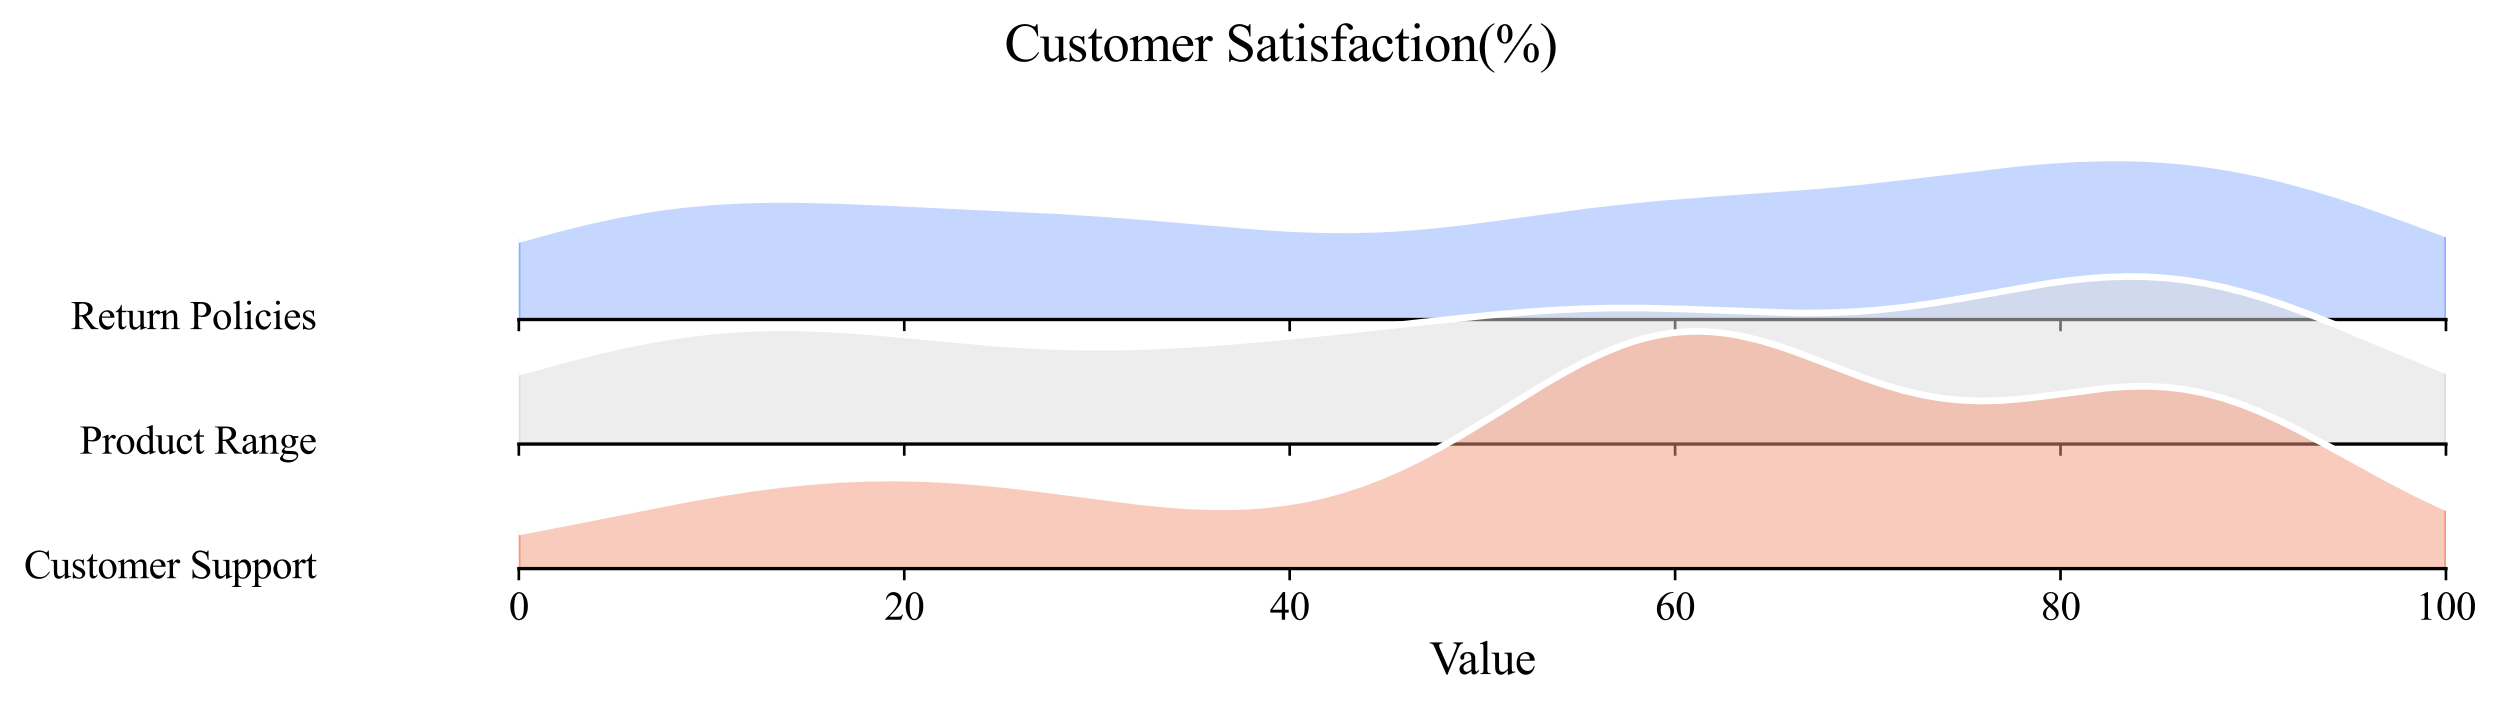 <?xml version="1.0" encoding="utf-8" standalone="no"?>
<!DOCTYPE svg PUBLIC "-//W3C//DTD SVG 1.1//EN"
  "http://www.w3.org/Graphics/SVG/1.1/DTD/svg11.dtd">
<svg xmlns:xlink="http://www.w3.org/1999/xlink" width="749.378pt" height="212.255pt" viewBox="0 0 749.378 212.255" xmlns="http://www.w3.org/2000/svg" version="1.1">
 <defs>
  <style type="text/css">*{stroke-linejoin: round; stroke-linecap: butt}</style>
 </defs>
 <g id="figure_1">
  <g id="patch_1">
   <path d="M 0 212.255 
L 749.378 212.255 
L 749.378 0 
L 0 0 
z
" style="fill: #ffffff"/>
  </g>
  <g id="axes_1">
   <g id="patch_2">
    <path d="M 155.521 95.78 
L 733.178 95.78 
L 733.178 21.12 
L 155.521 21.12 
L 155.521 95.78 
z
" style="fill: none; opacity: 0"/>
   </g>
   <g id="FillBetweenPolyCollection_1">
    <defs>
     <path id="mee180da831" d="M 155.521 -140.492 
L 155.521 -116.475 
L 158.424 -116.475 
L 161.327 -116.475 
L 164.23 -116.475 
L 167.133 -116.475 
L 170.035 -116.475 
L 172.938 -116.475 
L 175.841 -116.475 
L 178.744 -116.475 
L 181.647 -116.475 
L 184.549 -116.475 
L 187.452 -116.475 
L 190.355 -116.475 
L 193.258 -116.475 
L 196.161 -116.475 
L 199.063 -116.475 
L 201.966 -116.475 
L 204.869 -116.475 
L 207.772 -116.475 
L 210.675 -116.475 
L 213.577 -116.475 
L 216.48 -116.475 
L 219.383 -116.475 
L 222.286 -116.475 
L 225.189 -116.475 
L 228.091 -116.475 
L 230.994 -116.475 
L 233.897 -116.475 
L 236.8 -116.475 
L 239.703 -116.475 
L 242.605 -116.475 
L 245.508 -116.475 
L 248.411 -116.475 
L 251.314 -116.475 
L 254.217 -116.475 
L 257.119 -116.475 
L 260.022 -116.475 
L 262.925 -116.475 
L 265.828 -116.475 
L 268.731 -116.475 
L 271.633 -116.475 
L 274.536 -116.475 
L 277.439 -116.475 
L 280.342 -116.475 
L 283.245 -116.475 
L 286.147 -116.475 
L 289.05 -116.475 
L 291.953 -116.475 
L 294.856 -116.475 
L 297.759 -116.475 
L 300.661 -116.475 
L 303.564 -116.475 
L 306.467 -116.475 
L 309.37 -116.475 
L 312.273 -116.475 
L 315.175 -116.475 
L 318.078 -116.475 
L 320.981 -116.475 
L 323.884 -116.475 
L 326.787 -116.475 
L 329.689 -116.475 
L 332.592 -116.475 
L 335.495 -116.475 
L 338.398 -116.475 
L 341.301 -116.475 
L 344.203 -116.475 
L 347.106 -116.475 
L 350.009 -116.475 
L 352.912 -116.475 
L 355.815 -116.475 
L 358.717 -116.475 
L 361.62 -116.475 
L 364.523 -116.475 
L 367.426 -116.475 
L 370.329 -116.475 
L 373.231 -116.475 
L 376.134 -116.475 
L 379.037 -116.475 
L 381.94 -116.475 
L 384.843 -116.475 
L 387.745 -116.475 
L 390.648 -116.475 
L 393.551 -116.475 
L 396.454 -116.475 
L 399.357 -116.475 
L 402.259 -116.475 
L 405.162 -116.475 
L 408.065 -116.475 
L 410.968 -116.475 
L 413.871 -116.475 
L 416.773 -116.475 
L 419.676 -116.475 
L 422.579 -116.475 
L 425.482 -116.475 
L 428.385 -116.475 
L 431.287 -116.475 
L 434.19 -116.475 
L 437.093 -116.475 
L 439.996 -116.475 
L 442.899 -116.475 
L 445.801 -116.475 
L 448.704 -116.475 
L 451.607 -116.475 
L 454.51 -116.475 
L 457.413 -116.475 
L 460.315 -116.475 
L 463.218 -116.475 
L 466.121 -116.475 
L 469.024 -116.475 
L 471.927 -116.475 
L 474.829 -116.475 
L 477.732 -116.475 
L 480.635 -116.475 
L 483.538 -116.475 
L 486.441 -116.475 
L 489.343 -116.475 
L 492.246 -116.475 
L 495.149 -116.475 
L 498.052 -116.475 
L 500.955 -116.475 
L 503.857 -116.475 
L 506.76 -116.475 
L 509.663 -116.475 
L 512.566 -116.475 
L 515.469 -116.475 
L 518.371 -116.475 
L 521.274 -116.475 
L 524.177 -116.475 
L 527.08 -116.475 
L 529.983 -116.475 
L 532.885 -116.475 
L 535.788 -116.475 
L 538.691 -116.475 
L 541.594 -116.475 
L 544.497 -116.475 
L 547.399 -116.475 
L 550.302 -116.475 
L 553.205 -116.475 
L 556.108 -116.475 
L 559.011 -116.475 
L 561.913 -116.475 
L 564.816 -116.475 
L 567.719 -116.475 
L 570.622 -116.475 
L 573.525 -116.475 
L 576.427 -116.475 
L 579.33 -116.475 
L 582.233 -116.475 
L 585.136 -116.475 
L 588.039 -116.475 
L 590.941 -116.475 
L 593.844 -116.475 
L 596.747 -116.475 
L 599.65 -116.475 
L 602.553 -116.475 
L 605.455 -116.475 
L 608.358 -116.475 
L 611.261 -116.475 
L 614.164 -116.475 
L 617.067 -116.475 
L 619.969 -116.475 
L 622.872 -116.475 
L 625.775 -116.475 
L 628.678 -116.475 
L 631.581 -116.475 
L 634.483 -116.475 
L 637.386 -116.475 
L 640.289 -116.475 
L 643.192 -116.475 
L 646.095 -116.475 
L 648.997 -116.475 
L 651.9 -116.475 
L 654.803 -116.475 
L 657.706 -116.475 
L 660.609 -116.475 
L 663.511 -116.475 
L 666.414 -116.475 
L 669.317 -116.475 
L 672.22 -116.475 
L 675.123 -116.475 
L 678.025 -116.475 
L 680.928 -116.475 
L 683.831 -116.475 
L 686.734 -116.475 
L 689.636 -116.475 
L 692.539 -116.475 
L 695.442 -116.475 
L 698.345 -116.475 
L 701.248 -116.475 
L 704.15 -116.475 
L 707.053 -116.475 
L 709.956 -116.475 
L 712.859 -116.475 
L 715.762 -116.475 
L 718.664 -116.475 
L 721.567 -116.475 
L 724.47 -116.475 
L 727.373 -116.475 
L 730.276 -116.475 
L 733.178 -116.475 
L 733.178 -142.167 
L 733.178 -142.167 
L 730.276 -143.254 
L 727.373 -144.341 
L 724.47 -145.425 
L 721.567 -146.502 
L 718.664 -147.57 
L 715.762 -148.626 
L 712.859 -149.666 
L 709.956 -150.688 
L 707.053 -151.69 
L 704.15 -152.668 
L 701.248 -153.619 
L 698.345 -154.543 
L 695.442 -155.435 
L 692.539 -156.295 
L 689.636 -157.121 
L 686.734 -157.909 
L 683.831 -158.66 
L 680.928 -159.372 
L 678.025 -160.042 
L 675.123 -160.672 
L 672.22 -161.259 
L 669.317 -161.802 
L 666.414 -162.302 
L 663.511 -162.758 
L 660.609 -163.17 
L 657.706 -163.538 
L 654.803 -163.862 
L 651.9 -164.141 
L 648.997 -164.378 
L 646.095 -164.572 
L 643.192 -164.723 
L 640.289 -164.834 
L 637.386 -164.904 
L 634.483 -164.935 
L 631.581 -164.928 
L 628.678 -164.884 
L 625.775 -164.805 
L 622.872 -164.693 
L 619.969 -164.549 
L 617.067 -164.375 
L 614.164 -164.173 
L 611.261 -163.945 
L 608.358 -163.693 
L 605.455 -163.42 
L 602.553 -163.127 
L 599.65 -162.817 
L 596.747 -162.492 
L 593.844 -162.155 
L 590.941 -161.809 
L 588.039 -161.454 
L 585.136 -161.095 
L 582.233 -160.733 
L 579.33 -160.371 
L 576.427 -160.01 
L 573.525 -159.652 
L 570.622 -159.3 
L 567.719 -158.955 
L 564.816 -158.619 
L 561.913 -158.292 
L 559.011 -157.975 
L 556.108 -157.671 
L 553.205 -157.378 
L 550.302 -157.097 
L 547.399 -156.829 
L 544.497 -156.572 
L 541.594 -156.327 
L 538.691 -156.093 
L 535.788 -155.869 
L 532.885 -155.653 
L 529.983 -155.444 
L 527.08 -155.24 
L 524.177 -155.041 
L 521.274 -154.843 
L 518.371 -154.646 
L 515.469 -154.446 
L 512.566 -154.244 
L 509.663 -154.035 
L 506.76 -153.82 
L 503.857 -153.595 
L 500.955 -153.36 
L 498.052 -153.113 
L 495.149 -152.853 
L 492.246 -152.579 
L 489.343 -152.29 
L 486.441 -151.986 
L 483.538 -151.668 
L 480.635 -151.334 
L 477.732 -150.987 
L 474.829 -150.625 
L 471.927 -150.252 
L 469.024 -149.868 
L 466.121 -149.474 
L 463.218 -149.073 
L 460.315 -148.667 
L 457.413 -148.258 
L 454.51 -147.85 
L 451.607 -147.443 
L 448.704 -147.042 
L 445.801 -146.649 
L 442.899 -146.267 
L 439.996 -145.898 
L 437.093 -145.546 
L 434.19 -145.213 
L 431.287 -144.901 
L 428.385 -144.613 
L 425.482 -144.351 
L 422.579 -144.116 
L 419.676 -143.911 
L 416.773 -143.736 
L 413.871 -143.592 
L 410.968 -143.48 
L 408.065 -143.401 
L 405.162 -143.354 
L 402.259 -143.338 
L 399.357 -143.354 
L 396.454 -143.401 
L 393.551 -143.476 
L 390.648 -143.579 
L 387.745 -143.707 
L 384.843 -143.86 
L 381.94 -144.034 
L 379.037 -144.228 
L 376.134 -144.438 
L 373.231 -144.663 
L 370.329 -144.901 
L 367.426 -145.148 
L 364.523 -145.402 
L 361.62 -145.661 
L 358.717 -145.923 
L 355.815 -146.185 
L 352.912 -146.446 
L 350.009 -146.704 
L 347.106 -146.957 
L 344.203 -147.204 
L 341.301 -147.444 
L 338.398 -147.675 
L 335.495 -147.899 
L 332.592 -148.113 
L 329.689 -148.318 
L 326.787 -148.513 
L 323.884 -148.7 
L 320.981 -148.878 
L 318.078 -149.048 
L 315.175 -149.211 
L 312.273 -149.367 
L 309.37 -149.517 
L 306.467 -149.662 
L 303.564 -149.804 
L 300.661 -149.942 
L 297.759 -150.079 
L 294.856 -150.214 
L 291.953 -150.348 
L 289.05 -150.482 
L 286.147 -150.617 
L 283.245 -150.752 
L 280.342 -150.888 
L 277.439 -151.024 
L 274.536 -151.161 
L 271.633 -151.298 
L 268.731 -151.433 
L 265.828 -151.567 
L 262.925 -151.698 
L 260.022 -151.825 
L 257.119 -151.946 
L 254.217 -152.059 
L 251.314 -152.164 
L 248.411 -152.257 
L 245.508 -152.337 
L 242.605 -152.403 
L 239.703 -152.451 
L 236.8 -152.479 
L 233.897 -152.486 
L 230.994 -152.47 
L 228.091 -152.428 
L 225.189 -152.358 
L 222.286 -152.259 
L 219.383 -152.128 
L 216.48 -151.965 
L 213.577 -151.767 
L 210.675 -151.534 
L 207.772 -151.265 
L 204.869 -150.958 
L 201.966 -150.614 
L 199.063 -150.232 
L 196.161 -149.812 
L 193.258 -149.354 
L 190.355 -148.858 
L 187.452 -148.326 
L 184.549 -147.759 
L 181.647 -147.157 
L 178.744 -146.522 
L 175.841 -145.856 
L 172.938 -145.16 
L 170.035 -144.437 
L 167.133 -143.688 
L 164.23 -142.917 
L 161.327 -142.126 
L 158.424 -141.316 
L 155.521 -140.492 
z
" style="stroke: #8db0fe"/>
    </defs>
    <g clip-path="url(#p65a039e499)">
     <use xlink:href="#mee180da831" x="0" y="212.255" style="fill: #8db0fe; fill-opacity: 0.5; stroke: #8db0fe"/>
    </g>
   </g>
   <g id="matplotlib.axis_1">
    <g id="xtick_1">
     <g id="line2d_1">
      <defs>
       <path id="mc2288c0dd6" d="M 0 0 
L 0 3.5 
" style="stroke: #000000; stroke-width: 0.8"/>
      </defs>
      <g>
       <use xlink:href="#mc2288c0dd6" x="155.521" y="95.78" style="stroke: #000000; stroke-width: 0.8"/>
      </g>
     </g>
    </g>
    <g id="xtick_2">
     <g id="line2d_2">
      <g>
       <use xlink:href="#mc2288c0dd6" x="271.053" y="95.78" style="stroke: #000000; stroke-width: 0.8"/>
      </g>
     </g>
    </g>
    <g id="xtick_3">
     <g id="line2d_3">
      <g>
       <use xlink:href="#mc2288c0dd6" x="386.584" y="95.78" style="stroke: #000000; stroke-width: 0.8"/>
      </g>
     </g>
    </g>
    <g id="xtick_4">
     <g id="line2d_4">
      <g>
       <use xlink:href="#mc2288c0dd6" x="502.116" y="95.78" style="stroke: #000000; stroke-width: 0.8"/>
      </g>
     </g>
    </g>
    <g id="xtick_5">
     <g id="line2d_5">
      <g>
       <use xlink:href="#mc2288c0dd6" x="617.647" y="95.78" style="stroke: #000000; stroke-width: 0.8"/>
      </g>
     </g>
    </g>
    <g id="xtick_6">
     <g id="line2d_6">
      <g>
       <use xlink:href="#mc2288c0dd6" x="733.178" y="95.78" style="stroke: #000000; stroke-width: 0.8"/>
      </g>
     </g>
    </g>
   </g>
   <g id="matplotlib.axis_2"/>
   <g id="line2d_7">
    <path d="M 155.521 71.763 
L 167.133 68.567 
L 175.841 66.4 
L 184.549 64.497 
L 193.258 62.902 
L 199.063 62.023 
L 204.869 61.297 
L 213.577 60.488 
L 222.286 59.997 
L 230.994 59.785 
L 239.703 59.805 
L 251.314 60.092 
L 268.731 60.822 
L 318.078 63.207 
L 332.592 64.142 
L 347.106 65.299 
L 379.037 68.028 
L 387.745 68.548 
L 396.454 68.855 
L 405.162 68.902 
L 413.871 68.663 
L 422.579 68.139 
L 431.287 67.354 
L 439.996 66.357 
L 454.51 64.406 
L 474.829 61.63 
L 486.441 60.269 
L 498.052 59.143 
L 512.566 58.012 
L 544.497 55.683 
L 556.108 54.585 
L 570.622 52.955 
L 605.455 48.836 
L 614.164 48.082 
L 622.872 47.562 
L 631.581 47.328 
L 637.386 47.351 
L 643.192 47.532 
L 648.997 47.877 
L 654.803 48.394 
L 660.609 49.085 
L 666.414 49.953 
L 672.22 50.997 
L 678.025 52.213 
L 683.831 53.595 
L 692.539 55.96 
L 701.248 58.636 
L 709.956 61.567 
L 721.567 65.753 
L 733.178 70.088 
L 733.178 70.088 
" clip-path="url(#p65a039e499)" style="fill: none; stroke: #ffffff; stroke-width: 2; stroke-linecap: square"/>
   </g>
   <g id="line2d_8">
    <path d="M 155.521 95.78 
L 733.178 95.78 
" style="fill: none; stroke: #000000; stroke-linecap: square"/>
   </g>
   <g id="text_1">
    <g id="patch_3">
     <path d="M 17.248 105.19 
L 98.828 105.19 
L 98.828 86.37 
L 17.248 86.37 
z
" style="fill: #ffffff; opacity: 0.5"/>
    </g>
    <!-- Return Policies -->
    <g transform="translate(21.208 98.663) scale(0.12 -0.12)">
     <defs>
      <path id="TimesNewRomanPSMT-52" d="M 4325 0 
L 3194 0 
L 1759 1981 
Q 1600 1975 1500 1975 
Q 1459 1975 1412 1976 
Q 1366 1978 1316 1981 
L 1316 750 
Q 1316 350 1403 253 
Q 1522 116 1759 116 
L 1925 116 
L 1925 0 
L 109 0 
L 109 116 
L 269 116 
Q 538 116 653 291 
Q 719 388 719 750 
L 719 3488 
Q 719 3888 631 3984 
Q 509 4122 269 4122 
L 109 4122 
L 109 4238 
L 1653 4238 
Q 2328 4238 2648 4139 
Q 2969 4041 3192 3777 
Q 3416 3513 3416 3147 
Q 3416 2756 3161 2468 
Q 2906 2181 2372 2063 
L 3247 847 
Q 3547 428 3762 290 
Q 3978 153 4325 116 
L 4325 0 
z
M 1316 2178 
Q 1375 2178 1419 2176 
Q 1463 2175 1491 2175 
Q 2097 2175 2405 2437 
Q 2713 2700 2713 3106 
Q 2713 3503 2464 3751 
Q 2216 4000 1806 4000 
Q 1625 4000 1316 3941 
L 1316 2178 
z
" transform="scale(0.016)"/>
      <path id="TimesNewRomanPSMT-65" d="M 681 1784 
Q 678 1147 991 784 
Q 1303 422 1725 422 
Q 2006 422 2214 576 
Q 2422 731 2563 1106 
L 2659 1044 
Q 2594 616 2278 264 
Q 1963 -88 1488 -88 
Q 972 -88 605 314 
Q 238 716 238 1394 
Q 238 2128 614 2539 
Q 991 2950 1559 2950 
Q 2041 2950 2350 2633 
Q 2659 2316 2659 1784 
L 681 1784 
z
M 681 1966 
L 2006 1966 
Q 1991 2241 1941 2353 
Q 1863 2528 1708 2628 
Q 1553 2728 1384 2728 
Q 1125 2728 920 2526 
Q 716 2325 681 1966 
z
" transform="scale(0.016)"/>
      <path id="TimesNewRomanPSMT-74" d="M 1031 3803 
L 1031 2863 
L 1700 2863 
L 1700 2644 
L 1031 2644 
L 1031 788 
Q 1031 509 1111 412 
Q 1191 316 1316 316 
Q 1419 316 1516 380 
Q 1613 444 1666 569 
L 1788 569 
Q 1678 263 1478 108 
Q 1278 -47 1066 -47 
Q 922 -47 784 33 
Q 647 113 581 261 
Q 516 409 516 719 
L 516 2644 
L 63 2644 
L 63 2747 
Q 234 2816 414 2980 
Q 594 3144 734 3369 
Q 806 3488 934 3803 
L 1031 3803 
z
" transform="scale(0.016)"/>
      <path id="TimesNewRomanPSMT-75" d="M 2709 2863 
L 2709 1128 
Q 2709 631 2732 520 
Q 2756 409 2807 365 
Q 2859 322 2928 322 
Q 3025 322 3147 375 
L 3191 266 
L 2334 -88 
L 2194 -88 
L 2194 519 
Q 1825 119 1631 15 
Q 1438 -88 1222 -88 
Q 981 -88 804 51 
Q 628 191 559 409 
Q 491 628 491 1028 
L 491 2306 
Q 491 2509 447 2587 
Q 403 2666 317 2708 
Q 231 2750 6 2747 
L 6 2863 
L 1009 2863 
L 1009 947 
Q 1009 547 1148 422 
Q 1288 297 1484 297 
Q 1619 297 1789 381 
Q 1959 466 2194 703 
L 2194 2325 
Q 2194 2569 2105 2655 
Q 2016 2741 1734 2747 
L 1734 2863 
L 2709 2863 
z
" transform="scale(0.016)"/>
      <path id="TimesNewRomanPSMT-72" d="M 1038 2947 
L 1038 2303 
Q 1397 2947 1775 2947 
Q 1947 2947 2059 2842 
Q 2172 2738 2172 2600 
Q 2172 2478 2090 2393 
Q 2009 2309 1897 2309 
Q 1788 2309 1652 2417 
Q 1516 2525 1450 2525 
Q 1394 2525 1328 2463 
Q 1188 2334 1038 2041 
L 1038 669 
Q 1038 431 1097 309 
Q 1138 225 1241 169 
Q 1344 113 1538 113 
L 1538 0 
L 72 0 
L 72 113 
Q 291 113 397 181 
Q 475 231 506 341 
Q 522 394 522 644 
L 522 1753 
Q 522 2253 501 2348 
Q 481 2444 426 2487 
Q 372 2531 291 2531 
Q 194 2531 72 2484 
L 41 2597 
L 906 2947 
L 1038 2947 
z
" transform="scale(0.016)"/>
      <path id="TimesNewRomanPSMT-6e" d="M 1034 2341 
Q 1538 2947 1994 2947 
Q 2228 2947 2397 2830 
Q 2566 2713 2666 2444 
Q 2734 2256 2734 1869 
L 2734 647 
Q 2734 375 2778 278 
Q 2813 200 2889 156 
Q 2966 113 3172 113 
L 3172 0 
L 1756 0 
L 1756 113 
L 1816 113 
Q 2016 113 2095 173 
Q 2175 234 2206 353 
Q 2219 400 2219 647 
L 2219 1819 
Q 2219 2209 2117 2386 
Q 2016 2563 1775 2563 
Q 1403 2563 1034 2156 
L 1034 647 
Q 1034 356 1069 288 
Q 1113 197 1189 155 
Q 1266 113 1500 113 
L 1500 0 
L 84 0 
L 84 113 
L 147 113 
Q 366 113 442 223 
Q 519 334 519 647 
L 519 1709 
Q 519 2225 495 2337 
Q 472 2450 423 2490 
Q 375 2531 294 2531 
Q 206 2531 84 2484 
L 38 2597 
L 900 2947 
L 1034 2947 
L 1034 2341 
z
" transform="scale(0.016)"/>
      <path id="TimesNewRomanPSMT-20" transform="scale(0.016)"/>
      <path id="TimesNewRomanPSMT-50" d="M 1313 1984 
L 1313 750 
Q 1313 350 1400 253 
Q 1519 116 1759 116 
L 1922 116 
L 1922 0 
L 106 0 
L 106 116 
L 266 116 
Q 534 116 650 291 
Q 713 388 713 750 
L 713 3488 
Q 713 3888 628 3984 
Q 506 4122 266 4122 
L 106 4122 
L 106 4238 
L 1659 4238 
Q 2228 4238 2556 4120 
Q 2884 4003 3109 3725 
Q 3334 3447 3334 3066 
Q 3334 2547 2992 2222 
Q 2650 1897 2025 1897 
Q 1872 1897 1694 1919 
Q 1516 1941 1313 1984 
z
M 1313 2163 
Q 1478 2131 1606 2115 
Q 1734 2100 1825 2100 
Q 2150 2100 2386 2351 
Q 2622 2603 2622 3003 
Q 2622 3278 2509 3514 
Q 2397 3750 2190 3867 
Q 1984 3984 1722 3984 
Q 1563 3984 1313 3925 
L 1313 2163 
z
" transform="scale(0.016)"/>
      <path id="TimesNewRomanPSMT-6f" d="M 1600 2947 
Q 2250 2947 2644 2453 
Q 2978 2031 2978 1484 
Q 2978 1100 2793 706 
Q 2609 313 2286 112 
Q 1963 -88 1566 -88 
Q 919 -88 538 428 
Q 216 863 216 1403 
Q 216 1797 411 2186 
Q 606 2575 925 2761 
Q 1244 2947 1600 2947 
z
M 1503 2744 
Q 1338 2744 1170 2645 
Q 1003 2547 900 2300 
Q 797 2053 797 1666 
Q 797 1041 1045 587 
Q 1294 134 1700 134 
Q 2003 134 2200 384 
Q 2397 634 2397 1244 
Q 2397 2006 2069 2444 
Q 1847 2744 1503 2744 
z
" transform="scale(0.016)"/>
      <path id="TimesNewRomanPSMT-6c" d="M 1184 4444 
L 1184 647 
Q 1184 378 1223 290 
Q 1263 203 1344 158 
Q 1425 113 1647 113 
L 1647 0 
L 244 0 
L 244 113 
Q 441 113 512 153 
Q 584 194 625 287 
Q 666 381 666 647 
L 666 3247 
Q 666 3731 644 3842 
Q 622 3953 573 3993 
Q 525 4034 450 4034 
Q 369 4034 244 3984 
L 191 4094 
L 1044 4444 
L 1184 4444 
z
" transform="scale(0.016)"/>
      <path id="TimesNewRomanPSMT-69" d="M 928 4444 
Q 1059 4444 1151 4351 
Q 1244 4259 1244 4128 
Q 1244 3997 1151 3903 
Q 1059 3809 928 3809 
Q 797 3809 703 3903 
Q 609 3997 609 4128 
Q 609 4259 701 4351 
Q 794 4444 928 4444 
z
M 1188 2947 
L 1188 647 
Q 1188 378 1227 289 
Q 1266 200 1342 156 
Q 1419 113 1622 113 
L 1622 0 
L 231 0 
L 231 113 
Q 441 113 512 153 
Q 584 194 626 287 
Q 669 381 669 647 
L 669 1750 
Q 669 2216 641 2353 
Q 619 2453 572 2492 
Q 525 2531 444 2531 
Q 356 2531 231 2484 
L 188 2597 
L 1050 2947 
L 1188 2947 
z
" transform="scale(0.016)"/>
      <path id="TimesNewRomanPSMT-63" d="M 2631 1088 
Q 2516 522 2178 217 
Q 1841 -88 1431 -88 
Q 944 -88 581 321 
Q 219 731 219 1428 
Q 219 2103 620 2525 
Q 1022 2947 1584 2947 
Q 2006 2947 2278 2723 
Q 2550 2500 2550 2259 
Q 2550 2141 2473 2067 
Q 2397 1994 2259 1994 
Q 2075 1994 1981 2113 
Q 1928 2178 1911 2362 
Q 1894 2547 1784 2644 
Q 1675 2738 1481 2738 
Q 1169 2738 978 2506 
Q 725 2200 725 1697 
Q 725 1184 976 792 
Q 1228 400 1656 400 
Q 1963 400 2206 609 
Q 2378 753 2541 1131 
L 2631 1088 
z
" transform="scale(0.016)"/>
      <path id="TimesNewRomanPSMT-73" d="M 2050 2947 
L 2050 1972 
L 1947 1972 
Q 1828 2431 1642 2597 
Q 1456 2763 1169 2763 
Q 950 2763 815 2647 
Q 681 2531 681 2391 
Q 681 2216 781 2091 
Q 878 1963 1175 1819 
L 1631 1597 
Q 2266 1288 2266 781 
Q 2266 391 1970 151 
Q 1675 -88 1309 -88 
Q 1047 -88 709 6 
Q 606 38 541 38 
Q 469 38 428 -44 
L 325 -44 
L 325 978 
L 428 978 
Q 516 541 762 319 
Q 1009 97 1316 97 
Q 1531 97 1667 223 
Q 1803 350 1803 528 
Q 1803 744 1651 891 
Q 1500 1038 1047 1263 
Q 594 1488 453 1669 
Q 313 1847 313 2119 
Q 313 2472 555 2709 
Q 797 2947 1181 2947 
Q 1350 2947 1591 2875 
Q 1750 2828 1803 2828 
Q 1853 2828 1881 2850 
Q 1909 2872 1947 2947 
L 2050 2947 
z
" transform="scale(0.016)"/>
     </defs>
     <use xlink:href="#TimesNewRomanPSMT-52"/>
     <use xlink:href="#TimesNewRomanPSMT-65" transform="translate(66.699 0)"/>
     <use xlink:href="#TimesNewRomanPSMT-74" transform="translate(111.084 0)"/>
     <use xlink:href="#TimesNewRomanPSMT-75" transform="translate(138.867 0)"/>
     <use xlink:href="#TimesNewRomanPSMT-72" transform="translate(188.867 0)"/>
     <use xlink:href="#TimesNewRomanPSMT-6e" transform="translate(222.168 0)"/>
     <use xlink:href="#TimesNewRomanPSMT-20" transform="translate(272.168 0)"/>
     <use xlink:href="#TimesNewRomanPSMT-50" transform="translate(297.168 0)"/>
     <use xlink:href="#TimesNewRomanPSMT-6f" transform="translate(352.783 0)"/>
     <use xlink:href="#TimesNewRomanPSMT-6c" transform="translate(402.783 0)"/>
     <use xlink:href="#TimesNewRomanPSMT-69" transform="translate(430.566 0)"/>
     <use xlink:href="#TimesNewRomanPSMT-63" transform="translate(458.35 0)"/>
     <use xlink:href="#TimesNewRomanPSMT-69" transform="translate(502.734 0)"/>
     <use xlink:href="#TimesNewRomanPSMT-65" transform="translate(530.518 0)"/>
     <use xlink:href="#TimesNewRomanPSMT-73" transform="translate(574.902 0)"/>
    </g>
   </g>
  </g>
  <g id="axes_2">
   <g id="patch_4">
    <path d="M 155.521 133.11 
L 733.178 133.11 
L 733.178 58.45 
L 155.521 58.45 
L 155.521 133.11 
z
" style="fill: none; opacity: 0"/>
   </g>
   <g id="FillBetweenPolyCollection_2">
    <defs>
     <path id="m8e388c3dcb" d="M 155.521 -100.683 
L 155.521 -79.145 
L 158.424 -79.145 
L 161.327 -79.145 
L 164.23 -79.145 
L 167.133 -79.145 
L 170.035 -79.145 
L 172.938 -79.145 
L 175.841 -79.145 
L 178.744 -79.145 
L 181.647 -79.145 
L 184.549 -79.145 
L 187.452 -79.145 
L 190.355 -79.145 
L 193.258 -79.145 
L 196.161 -79.145 
L 199.063 -79.145 
L 201.966 -79.145 
L 204.869 -79.145 
L 207.772 -79.145 
L 210.675 -79.145 
L 213.577 -79.145 
L 216.48 -79.145 
L 219.383 -79.145 
L 222.286 -79.145 
L 225.189 -79.145 
L 228.091 -79.145 
L 230.994 -79.145 
L 233.897 -79.145 
L 236.8 -79.145 
L 239.703 -79.145 
L 242.605 -79.145 
L 245.508 -79.145 
L 248.411 -79.145 
L 251.314 -79.145 
L 254.217 -79.145 
L 257.119 -79.145 
L 260.022 -79.145 
L 262.925 -79.145 
L 265.828 -79.145 
L 268.731 -79.145 
L 271.633 -79.145 
L 274.536 -79.145 
L 277.439 -79.145 
L 280.342 -79.145 
L 283.245 -79.145 
L 286.147 -79.145 
L 289.05 -79.145 
L 291.953 -79.145 
L 294.856 -79.145 
L 297.759 -79.145 
L 300.661 -79.145 
L 303.564 -79.145 
L 306.467 -79.145 
L 309.37 -79.145 
L 312.273 -79.145 
L 315.175 -79.145 
L 318.078 -79.145 
L 320.981 -79.145 
L 323.884 -79.145 
L 326.787 -79.145 
L 329.689 -79.145 
L 332.592 -79.145 
L 335.495 -79.145 
L 338.398 -79.145 
L 341.301 -79.145 
L 344.203 -79.145 
L 347.106 -79.145 
L 350.009 -79.145 
L 352.912 -79.145 
L 355.815 -79.145 
L 358.717 -79.145 
L 361.62 -79.145 
L 364.523 -79.145 
L 367.426 -79.145 
L 370.329 -79.145 
L 373.231 -79.145 
L 376.134 -79.145 
L 379.037 -79.145 
L 381.94 -79.145 
L 384.843 -79.145 
L 387.745 -79.145 
L 390.648 -79.145 
L 393.551 -79.145 
L 396.454 -79.145 
L 399.357 -79.145 
L 402.259 -79.145 
L 405.162 -79.145 
L 408.065 -79.145 
L 410.968 -79.145 
L 413.871 -79.145 
L 416.773 -79.145 
L 419.676 -79.145 
L 422.579 -79.145 
L 425.482 -79.145 
L 428.385 -79.145 
L 431.287 -79.145 
L 434.19 -79.145 
L 437.093 -79.145 
L 439.996 -79.145 
L 442.899 -79.145 
L 445.801 -79.145 
L 448.704 -79.145 
L 451.607 -79.145 
L 454.51 -79.145 
L 457.413 -79.145 
L 460.315 -79.145 
L 463.218 -79.145 
L 466.121 -79.145 
L 469.024 -79.145 
L 471.927 -79.145 
L 474.829 -79.145 
L 477.732 -79.145 
L 480.635 -79.145 
L 483.538 -79.145 
L 486.441 -79.145 
L 489.343 -79.145 
L 492.246 -79.145 
L 495.149 -79.145 
L 498.052 -79.145 
L 500.955 -79.145 
L 503.857 -79.145 
L 506.76 -79.145 
L 509.663 -79.145 
L 512.566 -79.145 
L 515.469 -79.145 
L 518.371 -79.145 
L 521.274 -79.145 
L 524.177 -79.145 
L 527.08 -79.145 
L 529.983 -79.145 
L 532.885 -79.145 
L 535.788 -79.145 
L 538.691 -79.145 
L 541.594 -79.145 
L 544.497 -79.145 
L 547.399 -79.145 
L 550.302 -79.145 
L 553.205 -79.145 
L 556.108 -79.145 
L 559.011 -79.145 
L 561.913 -79.145 
L 564.816 -79.145 
L 567.719 -79.145 
L 570.622 -79.145 
L 573.525 -79.145 
L 576.427 -79.145 
L 579.33 -79.145 
L 582.233 -79.145 
L 585.136 -79.145 
L 588.039 -79.145 
L 590.941 -79.145 
L 593.844 -79.145 
L 596.747 -79.145 
L 599.65 -79.145 
L 602.553 -79.145 
L 605.455 -79.145 
L 608.358 -79.145 
L 611.261 -79.145 
L 614.164 -79.145 
L 617.067 -79.145 
L 619.969 -79.145 
L 622.872 -79.145 
L 625.775 -79.145 
L 628.678 -79.145 
L 631.581 -79.145 
L 634.483 -79.145 
L 637.386 -79.145 
L 640.289 -79.145 
L 643.192 -79.145 
L 646.095 -79.145 
L 648.997 -79.145 
L 651.9 -79.145 
L 654.803 -79.145 
L 657.706 -79.145 
L 660.609 -79.145 
L 663.511 -79.145 
L 666.414 -79.145 
L 669.317 -79.145 
L 672.22 -79.145 
L 675.123 -79.145 
L 678.025 -79.145 
L 680.928 -79.145 
L 683.831 -79.145 
L 686.734 -79.145 
L 689.636 -79.145 
L 692.539 -79.145 
L 695.442 -79.145 
L 698.345 -79.145 
L 701.248 -79.145 
L 704.15 -79.145 
L 707.053 -79.145 
L 709.956 -79.145 
L 712.859 -79.145 
L 715.762 -79.145 
L 718.664 -79.145 
L 721.567 -79.145 
L 724.47 -79.145 
L 727.373 -79.145 
L 730.276 -79.145 
L 733.178 -79.145 
L 733.178 -101.227 
L 733.178 -101.227 
L 730.276 -102.377 
L 727.373 -103.548 
L 724.47 -104.735 
L 721.567 -105.938 
L 718.664 -107.151 
L 715.762 -108.372 
L 712.859 -109.597 
L 709.956 -110.821 
L 707.053 -112.041 
L 704.15 -113.252 
L 701.248 -114.45 
L 698.345 -115.631 
L 695.442 -116.789 
L 692.539 -117.92 
L 689.636 -119.02 
L 686.734 -120.084 
L 683.831 -121.107 
L 680.928 -122.086 
L 678.025 -123.016 
L 675.123 -123.894 
L 672.22 -124.715 
L 669.317 -125.476 
L 666.414 -126.175 
L 663.511 -126.808 
L 660.609 -127.375 
L 657.706 -127.872 
L 654.803 -128.298 
L 651.9 -128.653 
L 648.997 -128.937 
L 646.095 -129.15 
L 643.192 -129.292 
L 640.289 -129.364 
L 637.386 -129.369 
L 634.483 -129.309 
L 631.581 -129.186 
L 628.678 -129.004 
L 625.775 -128.766 
L 622.872 -128.477 
L 619.969 -128.141 
L 617.067 -127.761 
L 614.164 -127.345 
L 611.261 -126.896 
L 608.358 -126.42 
L 605.455 -125.922 
L 602.553 -125.409 
L 599.65 -124.885 
L 596.747 -124.355 
L 593.844 -123.826 
L 590.941 -123.302 
L 588.039 -122.787 
L 585.136 -122.288 
L 582.233 -121.807 
L 579.33 -121.35 
L 576.427 -120.918 
L 573.525 -120.516 
L 570.622 -120.146 
L 567.719 -119.809 
L 564.816 -119.509 
L 561.913 -119.245 
L 559.011 -119.018 
L 556.108 -118.829 
L 553.205 -118.676 
L 550.302 -118.56 
L 547.399 -118.478 
L 544.497 -118.43 
L 541.594 -118.413 
L 538.691 -118.424 
L 535.788 -118.461 
L 532.885 -118.521 
L 529.983 -118.601 
L 527.08 -118.697 
L 524.177 -118.806 
L 521.274 -118.925 
L 518.371 -119.049 
L 515.469 -119.177 
L 512.566 -119.303 
L 509.663 -119.425 
L 506.76 -119.541 
L 503.857 -119.646 
L 500.955 -119.739 
L 498.052 -119.817 
L 495.149 -119.878 
L 492.246 -119.92 
L 489.343 -119.942 
L 486.441 -119.942 
L 483.538 -119.921 
L 480.635 -119.876 
L 477.732 -119.808 
L 474.829 -119.718 
L 471.927 -119.604 
L 469.024 -119.469 
L 466.121 -119.312 
L 463.218 -119.135 
L 460.315 -118.938 
L 457.413 -118.723 
L 454.51 -118.491 
L 451.607 -118.244 
L 448.704 -117.983 
L 445.801 -117.71 
L 442.899 -117.427 
L 439.996 -117.133 
L 437.093 -116.833 
L 434.19 -116.525 
L 431.287 -116.213 
L 428.385 -115.897 
L 425.482 -115.578 
L 422.579 -115.258 
L 419.676 -114.937 
L 416.773 -114.616 
L 413.871 -114.297 
L 410.968 -113.979 
L 408.065 -113.664 
L 405.162 -113.352 
L 402.259 -113.043 
L 399.357 -112.739 
L 396.454 -112.438 
L 393.551 -112.143 
L 390.648 -111.853 
L 387.745 -111.569 
L 384.843 -111.292 
L 381.94 -111.021 
L 379.037 -110.757 
L 376.134 -110.501 
L 373.231 -110.255 
L 370.329 -110.017 
L 367.426 -109.789 
L 364.523 -109.573 
L 361.62 -109.368 
L 358.717 -109.176 
L 355.815 -108.997 
L 352.912 -108.834 
L 350.009 -108.685 
L 347.106 -108.554 
L 344.203 -108.44 
L 341.301 -108.344 
L 338.398 -108.268 
L 335.495 -108.212 
L 332.592 -108.176 
L 329.689 -108.162 
L 326.787 -108.17 
L 323.884 -108.201 
L 320.981 -108.253 
L 318.078 -108.328 
L 315.175 -108.425 
L 312.273 -108.545 
L 309.37 -108.685 
L 306.467 -108.846 
L 303.564 -109.027 
L 300.661 -109.226 
L 297.759 -109.442 
L 294.856 -109.673 
L 291.953 -109.919 
L 289.05 -110.176 
L 286.147 -110.443 
L 283.245 -110.718 
L 280.342 -110.997 
L 277.439 -111.279 
L 274.536 -111.562 
L 271.633 -111.841 
L 268.731 -112.116 
L 265.828 -112.382 
L 262.925 -112.637 
L 260.022 -112.879 
L 257.119 -113.104 
L 254.217 -113.311 
L 251.314 -113.496 
L 248.411 -113.656 
L 245.508 -113.79 
L 242.605 -113.896 
L 239.703 -113.971 
L 236.8 -114.013 
L 233.897 -114.021 
L 230.994 -113.993 
L 228.091 -113.927 
L 225.189 -113.823 
L 222.286 -113.68 
L 219.383 -113.497 
L 216.48 -113.274 
L 213.577 -113.01 
L 210.675 -112.706 
L 207.772 -112.361 
L 204.869 -111.976 
L 201.966 -111.552 
L 199.063 -111.09 
L 196.161 -110.591 
L 193.258 -110.055 
L 190.355 -109.486 
L 187.452 -108.883 
L 184.549 -108.249 
L 181.647 -107.586 
L 178.744 -106.896 
L 175.841 -106.182 
L 172.938 -105.444 
L 170.035 -104.687 
L 167.133 -103.911 
L 164.23 -103.121 
L 161.327 -102.318 
L 158.424 -101.504 
L 155.521 -100.683 
z
" style="stroke: #dddcdc"/>
    </defs>
    <g clip-path="url(#p13a3e66eae)">
     <use xlink:href="#m8e388c3dcb" x="0" y="212.255" style="fill: #dddcdc; fill-opacity: 0.5; stroke: #dddcdc"/>
    </g>
   </g>
   <g id="matplotlib.axis_3">
    <g id="xtick_7">
     <g id="line2d_9">
      <g>
       <use xlink:href="#mc2288c0dd6" x="155.521" y="133.11" style="stroke: #000000; stroke-width: 0.8"/>
      </g>
     </g>
    </g>
    <g id="xtick_8">
     <g id="line2d_10">
      <g>
       <use xlink:href="#mc2288c0dd6" x="271.053" y="133.11" style="stroke: #000000; stroke-width: 0.8"/>
      </g>
     </g>
    </g>
    <g id="xtick_9">
     <g id="line2d_11">
      <g>
       <use xlink:href="#mc2288c0dd6" x="386.584" y="133.11" style="stroke: #000000; stroke-width: 0.8"/>
      </g>
     </g>
    </g>
    <g id="xtick_10">
     <g id="line2d_12">
      <g>
       <use xlink:href="#mc2288c0dd6" x="502.116" y="133.11" style="stroke: #000000; stroke-width: 0.8"/>
      </g>
     </g>
    </g>
    <g id="xtick_11">
     <g id="line2d_13">
      <g>
       <use xlink:href="#mc2288c0dd6" x="617.647" y="133.11" style="stroke: #000000; stroke-width: 0.8"/>
      </g>
     </g>
    </g>
    <g id="xtick_12">
     <g id="line2d_14">
      <g>
       <use xlink:href="#mc2288c0dd6" x="733.178" y="133.11" style="stroke: #000000; stroke-width: 0.8"/>
      </g>
     </g>
    </g>
   </g>
   <g id="matplotlib.axis_4"/>
   <g id="line2d_15">
    <path d="M 155.521 111.572 
L 170.035 107.569 
L 178.744 105.359 
L 187.452 103.372 
L 196.161 101.664 
L 201.966 100.703 
L 207.772 99.894 
L 213.577 99.245 
L 219.383 98.758 
L 225.189 98.432 
L 230.994 98.263 
L 239.703 98.284 
L 248.411 98.599 
L 257.119 99.151 
L 268.731 100.14 
L 297.759 102.813 
L 309.37 103.57 
L 318.078 103.927 
L 326.787 104.085 
L 335.495 104.044 
L 344.203 103.816 
L 355.815 103.258 
L 367.426 102.466 
L 381.94 101.235 
L 399.357 99.517 
L 425.482 96.677 
L 445.801 94.545 
L 457.413 93.533 
L 466.121 92.943 
L 474.829 92.538 
L 483.538 92.335 
L 492.246 92.335 
L 503.857 92.609 
L 538.691 93.831 
L 547.399 93.777 
L 556.108 93.427 
L 561.913 93.011 
L 570.622 92.11 
L 579.33 90.906 
L 588.039 89.468 
L 614.164 84.91 
L 619.969 84.115 
L 625.775 83.489 
L 631.581 83.069 
L 637.386 82.886 
L 643.192 82.964 
L 648.997 83.318 
L 654.803 83.957 
L 660.609 84.881 
L 666.414 86.08 
L 672.22 87.541 
L 678.025 89.239 
L 683.831 91.148 
L 692.539 94.335 
L 701.248 97.805 
L 718.664 105.104 
L 730.276 109.878 
L 733.178 111.028 
L 733.178 111.028 
" clip-path="url(#p13a3e66eae)" style="fill: none; stroke: #ffffff; stroke-width: 2; stroke-linecap: square"/>
   </g>
   <g id="line2d_16">
    <path d="M 155.521 133.11 
L 733.178 133.11 
" style="fill: none; stroke: #000000; stroke-linecap: square"/>
   </g>
   <g id="text_2">
    <g id="patch_5">
     <path d="M 19.92 142.531 
L 98.828 142.531 
L 98.828 123.689 
L 19.92 123.689 
z
" style="fill: #ffffff; opacity: 0.5"/>
    </g>
    <!-- Product Range -->
    <g transform="translate(23.88 135.982) scale(0.12 -0.12)">
     <defs>
      <path id="TimesNewRomanPSMT-64" d="M 2222 322 
Q 2013 103 1813 7 
Q 1613 -88 1381 -88 
Q 913 -88 563 304 
Q 213 697 213 1313 
Q 213 1928 600 2439 
Q 988 2950 1597 2950 
Q 1975 2950 2222 2709 
L 2222 3238 
Q 2222 3728 2198 3840 
Q 2175 3953 2125 3993 
Q 2075 4034 2000 4034 
Q 1919 4034 1784 3984 
L 1744 4094 
L 2597 4444 
L 2738 4444 
L 2738 1134 
Q 2738 631 2761 520 
Q 2784 409 2836 365 
Q 2888 322 2956 322 
Q 3041 322 3181 375 
L 3216 266 
L 2366 -88 
L 2222 -88 
L 2222 322 
z
M 2222 541 
L 2222 2016 
Q 2203 2228 2109 2403 
Q 2016 2578 1861 2667 
Q 1706 2756 1559 2756 
Q 1284 2756 1069 2509 
Q 784 2184 784 1559 
Q 784 928 1059 592 
Q 1334 256 1672 256 
Q 1956 256 2222 541 
z
" transform="scale(0.016)"/>
      <path id="TimesNewRomanPSMT-61" d="M 1822 413 
Q 1381 72 1269 19 
Q 1100 -59 909 -59 
Q 613 -59 420 144 
Q 228 347 228 678 
Q 228 888 322 1041 
Q 450 1253 767 1440 
Q 1084 1628 1822 1897 
L 1822 2009 
Q 1822 2438 1686 2597 
Q 1550 2756 1291 2756 
Q 1094 2756 978 2650 
Q 859 2544 859 2406 
L 866 2225 
Q 866 2081 792 2003 
Q 719 1925 600 1925 
Q 484 1925 411 2006 
Q 338 2088 338 2228 
Q 338 2497 613 2722 
Q 888 2947 1384 2947 
Q 1766 2947 2009 2819 
Q 2194 2722 2281 2516 
Q 2338 2381 2338 1966 
L 2338 994 
Q 2338 584 2353 492 
Q 2369 400 2405 369 
Q 2441 338 2488 338 
Q 2538 338 2575 359 
Q 2641 400 2828 588 
L 2828 413 
Q 2478 -56 2159 -56 
Q 2006 -56 1915 50 
Q 1825 156 1822 413 
z
M 1822 616 
L 1822 1706 
Q 1350 1519 1213 1441 
Q 966 1303 859 1153 
Q 753 1003 753 825 
Q 753 600 887 451 
Q 1022 303 1197 303 
Q 1434 303 1822 616 
z
" transform="scale(0.016)"/>
      <path id="TimesNewRomanPSMT-67" d="M 966 1044 
Q 703 1172 562 1401 
Q 422 1631 422 1909 
Q 422 2334 742 2640 
Q 1063 2947 1563 2947 
Q 1972 2947 2272 2747 
L 2878 2747 
Q 3013 2747 3034 2739 
Q 3056 2731 3066 2713 
Q 3084 2684 3084 2613 
Q 3084 2531 3069 2500 
Q 3059 2484 3036 2475 
Q 3013 2466 2878 2466 
L 2506 2466 
Q 2681 2241 2681 1891 
Q 2681 1491 2375 1206 
Q 2069 922 1553 922 
Q 1341 922 1119 984 
Q 981 866 932 777 
Q 884 688 884 625 
Q 884 572 936 522 
Q 988 472 1138 450 
Q 1225 438 1575 428 
Q 2219 413 2409 384 
Q 2700 344 2873 169 
Q 3047 -6 3047 -263 
Q 3047 -616 2716 -925 
Q 2228 -1381 1444 -1381 
Q 841 -1381 425 -1109 
Q 191 -953 191 -784 
Q 191 -709 225 -634 
Q 278 -519 444 -313 
Q 466 -284 763 25 
Q 600 122 533 198 
Q 466 275 466 372 
Q 466 481 555 628 
Q 644 775 966 1044 
z
M 1509 2797 
Q 1278 2797 1122 2612 
Q 966 2428 966 2047 
Q 966 1553 1178 1281 
Q 1341 1075 1591 1075 
Q 1828 1075 1981 1253 
Q 2134 1431 2134 1813 
Q 2134 2309 1919 2591 
Q 1759 2797 1509 2797 
z
M 934 0 
Q 788 -159 713 -296 
Q 638 -434 638 -550 
Q 638 -700 819 -813 
Q 1131 -1006 1722 -1006 
Q 2284 -1006 2551 -807 
Q 2819 -609 2819 -384 
Q 2819 -222 2659 -153 
Q 2497 -84 2016 -72 
Q 1313 -53 934 0 
z
" transform="scale(0.016)"/>
     </defs>
     <use xlink:href="#TimesNewRomanPSMT-50"/>
     <use xlink:href="#TimesNewRomanPSMT-72" transform="translate(55.615 0)"/>
     <use xlink:href="#TimesNewRomanPSMT-6f" transform="translate(88.916 0)"/>
     <use xlink:href="#TimesNewRomanPSMT-64" transform="translate(138.916 0)"/>
     <use xlink:href="#TimesNewRomanPSMT-75" transform="translate(188.916 0)"/>
     <use xlink:href="#TimesNewRomanPSMT-63" transform="translate(238.916 0)"/>
     <use xlink:href="#TimesNewRomanPSMT-74" transform="translate(283.301 0)"/>
     <use xlink:href="#TimesNewRomanPSMT-20" transform="translate(311.084 0)"/>
     <use xlink:href="#TimesNewRomanPSMT-52" transform="translate(336.084 0)"/>
     <use xlink:href="#TimesNewRomanPSMT-61" transform="translate(402.783 0)"/>
     <use xlink:href="#TimesNewRomanPSMT-6e" transform="translate(447.168 0)"/>
     <use xlink:href="#TimesNewRomanPSMT-67" transform="translate(497.168 0)"/>
     <use xlink:href="#TimesNewRomanPSMT-65" transform="translate(547.168 0)"/>
    </g>
   </g>
  </g>
  <g id="axes_3">
   <g id="patch_6">
    <path d="M 155.521 170.44 
L 733.178 170.44 
L 733.178 95.78 
L 155.521 95.78 
L 155.521 170.44 
z
" style="fill: none; opacity: 0"/>
   </g>
   <g id="FillBetweenPolyCollection_3">
    <defs>
     <path id="m59a058c6df" d="M 155.521 -52.818 
L 155.521 -41.815 
L 158.424 -41.815 
L 161.327 -41.815 
L 164.23 -41.815 
L 167.133 -41.815 
L 170.035 -41.815 
L 172.938 -41.815 
L 175.841 -41.815 
L 178.744 -41.815 
L 181.647 -41.815 
L 184.549 -41.815 
L 187.452 -41.815 
L 190.355 -41.815 
L 193.258 -41.815 
L 196.161 -41.815 
L 199.063 -41.815 
L 201.966 -41.815 
L 204.869 -41.815 
L 207.772 -41.815 
L 210.675 -41.815 
L 213.577 -41.815 
L 216.48 -41.815 
L 219.383 -41.815 
L 222.286 -41.815 
L 225.189 -41.815 
L 228.091 -41.815 
L 230.994 -41.815 
L 233.897 -41.815 
L 236.8 -41.815 
L 239.703 -41.815 
L 242.605 -41.815 
L 245.508 -41.815 
L 248.411 -41.815 
L 251.314 -41.815 
L 254.217 -41.815 
L 257.119 -41.815 
L 260.022 -41.815 
L 262.925 -41.815 
L 265.828 -41.815 
L 268.731 -41.815 
L 271.633 -41.815 
L 274.536 -41.815 
L 277.439 -41.815 
L 280.342 -41.815 
L 283.245 -41.815 
L 286.147 -41.815 
L 289.05 -41.815 
L 291.953 -41.815 
L 294.856 -41.815 
L 297.759 -41.815 
L 300.661 -41.815 
L 303.564 -41.815 
L 306.467 -41.815 
L 309.37 -41.815 
L 312.273 -41.815 
L 315.175 -41.815 
L 318.078 -41.815 
L 320.981 -41.815 
L 323.884 -41.815 
L 326.787 -41.815 
L 329.689 -41.815 
L 332.592 -41.815 
L 335.495 -41.815 
L 338.398 -41.815 
L 341.301 -41.815 
L 344.203 -41.815 
L 347.106 -41.815 
L 350.009 -41.815 
L 352.912 -41.815 
L 355.815 -41.815 
L 358.717 -41.815 
L 361.62 -41.815 
L 364.523 -41.815 
L 367.426 -41.815 
L 370.329 -41.815 
L 373.231 -41.815 
L 376.134 -41.815 
L 379.037 -41.815 
L 381.94 -41.815 
L 384.843 -41.815 
L 387.745 -41.815 
L 390.648 -41.815 
L 393.551 -41.815 
L 396.454 -41.815 
L 399.357 -41.815 
L 402.259 -41.815 
L 405.162 -41.815 
L 408.065 -41.815 
L 410.968 -41.815 
L 413.871 -41.815 
L 416.773 -41.815 
L 419.676 -41.815 
L 422.579 -41.815 
L 425.482 -41.815 
L 428.385 -41.815 
L 431.287 -41.815 
L 434.19 -41.815 
L 437.093 -41.815 
L 439.996 -41.815 
L 442.899 -41.815 
L 445.801 -41.815 
L 448.704 -41.815 
L 451.607 -41.815 
L 454.51 -41.815 
L 457.413 -41.815 
L 460.315 -41.815 
L 463.218 -41.815 
L 466.121 -41.815 
L 469.024 -41.815 
L 471.927 -41.815 
L 474.829 -41.815 
L 477.732 -41.815 
L 480.635 -41.815 
L 483.538 -41.815 
L 486.441 -41.815 
L 489.343 -41.815 
L 492.246 -41.815 
L 495.149 -41.815 
L 498.052 -41.815 
L 500.955 -41.815 
L 503.857 -41.815 
L 506.76 -41.815 
L 509.663 -41.815 
L 512.566 -41.815 
L 515.469 -41.815 
L 518.371 -41.815 
L 521.274 -41.815 
L 524.177 -41.815 
L 527.08 -41.815 
L 529.983 -41.815 
L 532.885 -41.815 
L 535.788 -41.815 
L 538.691 -41.815 
L 541.594 -41.815 
L 544.497 -41.815 
L 547.399 -41.815 
L 550.302 -41.815 
L 553.205 -41.815 
L 556.108 -41.815 
L 559.011 -41.815 
L 561.913 -41.815 
L 564.816 -41.815 
L 567.719 -41.815 
L 570.622 -41.815 
L 573.525 -41.815 
L 576.427 -41.815 
L 579.33 -41.815 
L 582.233 -41.815 
L 585.136 -41.815 
L 588.039 -41.815 
L 590.941 -41.815 
L 593.844 -41.815 
L 596.747 -41.815 
L 599.65 -41.815 
L 602.553 -41.815 
L 605.455 -41.815 
L 608.358 -41.815 
L 611.261 -41.815 
L 614.164 -41.815 
L 617.067 -41.815 
L 619.969 -41.815 
L 622.872 -41.815 
L 625.775 -41.815 
L 628.678 -41.815 
L 631.581 -41.815 
L 634.483 -41.815 
L 637.386 -41.815 
L 640.289 -41.815 
L 643.192 -41.815 
L 646.095 -41.815 
L 648.997 -41.815 
L 651.9 -41.815 
L 654.803 -41.815 
L 657.706 -41.815 
L 660.609 -41.815 
L 663.511 -41.815 
L 666.414 -41.815 
L 669.317 -41.815 
L 672.22 -41.815 
L 675.123 -41.815 
L 678.025 -41.815 
L 680.928 -41.815 
L 683.831 -41.815 
L 686.734 -41.815 
L 689.636 -41.815 
L 692.539 -41.815 
L 695.442 -41.815 
L 698.345 -41.815 
L 701.248 -41.815 
L 704.15 -41.815 
L 707.053 -41.815 
L 709.956 -41.815 
L 712.859 -41.815 
L 715.762 -41.815 
L 718.664 -41.815 
L 721.567 -41.815 
L 724.47 -41.815 
L 727.373 -41.815 
L 730.276 -41.815 
L 733.178 -41.815 
L 733.178 -60.173 
L 733.178 -60.173 
L 730.276 -61.481 
L 727.373 -62.841 
L 724.47 -64.25 
L 721.567 -65.704 
L 718.664 -67.199 
L 715.762 -68.731 
L 712.859 -70.293 
L 709.956 -71.878 
L 707.053 -73.481 
L 704.15 -75.094 
L 701.248 -76.707 
L 698.345 -78.314 
L 695.442 -79.904 
L 692.539 -81.468 
L 689.636 -82.997 
L 686.734 -84.481 
L 683.831 -85.912 
L 680.928 -87.279 
L 678.025 -88.575 
L 675.123 -89.79 
L 672.22 -90.918 
L 669.317 -91.951 
L 666.414 -92.885 
L 663.511 -93.714 
L 660.609 -94.435 
L 657.706 -95.046 
L 654.803 -95.546 
L 651.9 -95.936 
L 648.997 -96.217 
L 646.095 -96.394 
L 643.192 -96.471 
L 640.289 -96.455 
L 637.386 -96.352 
L 634.483 -96.173 
L 631.581 -95.926 
L 628.678 -95.623 
L 625.775 -95.275 
L 622.872 -94.895 
L 619.969 -94.495 
L 617.067 -94.088 
L 614.164 -93.687 
L 611.261 -93.305 
L 608.358 -92.954 
L 605.455 -92.647 
L 602.553 -92.393 
L 599.65 -92.205 
L 596.747 -92.09 
L 593.844 -92.057 
L 590.941 -92.112 
L 588.039 -92.261 
L 585.136 -92.506 
L 582.233 -92.851 
L 579.33 -93.295 
L 576.427 -93.836 
L 573.525 -94.473 
L 570.622 -95.2 
L 567.719 -96.012 
L 564.816 -96.901 
L 561.913 -97.859 
L 559.011 -98.874 
L 556.108 -99.938 
L 553.205 -101.036 
L 550.302 -102.158 
L 547.399 -103.289 
L 544.497 -104.415 
L 541.594 -105.525 
L 538.691 -106.602 
L 535.788 -107.634 
L 532.885 -108.607 
L 529.983 -109.509 
L 527.08 -110.327 
L 524.177 -111.05 
L 521.274 -111.668 
L 518.371 -112.171 
L 515.469 -112.552 
L 512.566 -112.803 
L 509.663 -112.92 
L 506.76 -112.898 
L 503.857 -112.734 
L 500.955 -112.428 
L 498.052 -111.979 
L 495.149 -111.389 
L 492.246 -110.662 
L 489.343 -109.801 
L 486.441 -108.812 
L 483.538 -107.701 
L 480.635 -106.476 
L 477.732 -105.146 
L 474.829 -103.719 
L 471.927 -102.206 
L 469.024 -100.617 
L 466.121 -98.963 
L 463.218 -97.254 
L 460.315 -95.502 
L 457.413 -93.718 
L 454.51 -91.913 
L 451.607 -90.097 
L 448.704 -88.28 
L 445.801 -86.474 
L 442.899 -84.686 
L 439.996 -82.927 
L 437.093 -81.203 
L 434.19 -79.523 
L 431.287 -77.893 
L 428.385 -76.32 
L 425.482 -74.808 
L 422.579 -73.363 
L 419.676 -71.988 
L 416.773 -70.687 
L 413.871 -69.462 
L 410.968 -68.315 
L 408.065 -67.248 
L 405.162 -66.26 
L 402.259 -65.354 
L 399.357 -64.528 
L 396.454 -63.781 
L 393.551 -63.114 
L 390.648 -62.524 
L 387.745 -62.01 
L 384.843 -61.57 
L 381.94 -61.202 
L 379.037 -60.903 
L 376.134 -60.671 
L 373.231 -60.503 
L 370.329 -60.396 
L 367.426 -60.346 
L 364.523 -60.352 
L 361.62 -60.408 
L 358.717 -60.512 
L 355.815 -60.66 
L 352.912 -60.849 
L 350.009 -61.075 
L 347.106 -61.333 
L 344.203 -61.621 
L 341.301 -61.935 
L 338.398 -62.27 
L 335.495 -62.624 
L 332.592 -62.992 
L 329.689 -63.371 
L 326.787 -63.757 
L 323.884 -64.148 
L 320.981 -64.539 
L 318.078 -64.928 
L 315.175 -65.311 
L 312.273 -65.687 
L 309.37 -66.052 
L 306.467 -66.403 
L 303.564 -66.739 
L 300.661 -67.058 
L 297.759 -67.357 
L 294.856 -67.636 
L 291.953 -67.891 
L 289.05 -68.122 
L 286.147 -68.328 
L 283.245 -68.507 
L 280.342 -68.659 
L 277.439 -68.783 
L 274.536 -68.877 
L 271.633 -68.942 
L 268.731 -68.976 
L 265.828 -68.98 
L 262.925 -68.953 
L 260.022 -68.895 
L 257.119 -68.805 
L 254.217 -68.685 
L 251.314 -68.534 
L 248.411 -68.352 
L 245.508 -68.139 
L 242.605 -67.897 
L 239.703 -67.626 
L 236.8 -67.326 
L 233.897 -66.999 
L 230.994 -66.645 
L 228.091 -66.266 
L 225.189 -65.863 
L 222.286 -65.437 
L 219.383 -64.989 
L 216.48 -64.521 
L 213.577 -64.035 
L 210.675 -63.532 
L 207.772 -63.014 
L 204.869 -62.482 
L 201.966 -61.938 
L 199.063 -61.384 
L 196.161 -60.821 
L 193.258 -60.251 
L 190.355 -59.676 
L 187.452 -59.096 
L 184.549 -58.514 
L 181.647 -57.931 
L 178.744 -57.348 
L 175.841 -56.766 
L 172.938 -56.186 
L 170.035 -55.61 
L 167.133 -55.039 
L 164.23 -54.473 
L 161.327 -53.914 
L 158.424 -53.362 
L 155.521 -52.818 
z
" style="stroke: #f4987a"/>
    </defs>
    <g clip-path="url(#p6ded788c5c)">
     <use xlink:href="#m59a058c6df" x="0" y="212.255" style="fill: #f4987a; fill-opacity: 0.5; stroke: #f4987a"/>
    </g>
   </g>
   <g id="matplotlib.axis_5">
    <g id="xtick_13">
     <g id="line2d_17">
      <g>
       <use xlink:href="#mc2288c0dd6" x="155.521" y="170.44" style="stroke: #000000; stroke-width: 0.8"/>
      </g>
     </g>
     <g id="text_3">
      <!-- 0 -->
      <g transform="translate(152.521 185.773) scale(0.12 -0.12)">
       <defs>
        <path id="TimesNewRomanPSMT-30" d="M 231 2094 
Q 231 2819 450 3342 
Q 669 3866 1031 4122 
Q 1313 4325 1613 4325 
Q 2100 4325 2488 3828 
Q 2972 3213 2972 2159 
Q 2972 1422 2759 906 
Q 2547 391 2217 158 
Q 1888 -75 1581 -75 
Q 975 -75 572 641 
Q 231 1244 231 2094 
z
M 844 2016 
Q 844 1141 1059 588 
Q 1238 122 1591 122 
Q 1759 122 1940 273 
Q 2122 425 2216 781 
Q 2359 1319 2359 2297 
Q 2359 3022 2209 3506 
Q 2097 3866 1919 4016 
Q 1791 4119 1609 4119 
Q 1397 4119 1231 3928 
Q 1006 3669 925 3112 
Q 844 2556 844 2016 
z
" transform="scale(0.016)"/>
       </defs>
       <use xlink:href="#TimesNewRomanPSMT-30"/>
      </g>
     </g>
    </g>
    <g id="xtick_14">
     <g id="line2d_18">
      <g>
       <use xlink:href="#mc2288c0dd6" x="271.053" y="170.44" style="stroke: #000000; stroke-width: 0.8"/>
      </g>
     </g>
     <g id="text_4">
      <!-- 20 -->
      <g transform="translate(265.053 185.773) scale(0.12 -0.12)">
       <defs>
        <path id="TimesNewRomanPSMT-32" d="M 2934 816 
L 2638 0 
L 138 0 
L 138 116 
Q 1241 1122 1691 1759 
Q 2141 2397 2141 2925 
Q 2141 3328 1894 3587 
Q 1647 3847 1303 3847 
Q 991 3847 742 3664 
Q 494 3481 375 3128 
L 259 3128 
Q 338 3706 661 4015 
Q 984 4325 1469 4325 
Q 1984 4325 2329 3994 
Q 2675 3663 2675 3213 
Q 2675 2891 2525 2569 
Q 2294 2063 1775 1497 
Q 997 647 803 472 
L 1909 472 
Q 2247 472 2383 497 
Q 2519 522 2628 598 
Q 2738 675 2819 816 
L 2934 816 
z
" transform="scale(0.016)"/>
       </defs>
       <use xlink:href="#TimesNewRomanPSMT-32"/>
       <use xlink:href="#TimesNewRomanPSMT-30" transform="translate(50 0)"/>
      </g>
     </g>
    </g>
    <g id="xtick_15">
     <g id="line2d_19">
      <g>
       <use xlink:href="#mc2288c0dd6" x="386.584" y="170.44" style="stroke: #000000; stroke-width: 0.8"/>
      </g>
     </g>
     <g id="text_5">
      <!-- 40 -->
      <g transform="translate(380.584 185.773) scale(0.12 -0.12)">
       <defs>
        <path id="TimesNewRomanPSMT-34" d="M 2978 1563 
L 2978 1119 
L 2409 1119 
L 2409 0 
L 1894 0 
L 1894 1119 
L 100 1119 
L 100 1519 
L 2066 4325 
L 2409 4325 
L 2409 1563 
L 2978 1563 
z
M 1894 1563 
L 1894 3666 
L 406 1563 
L 1894 1563 
z
" transform="scale(0.016)"/>
       </defs>
       <use xlink:href="#TimesNewRomanPSMT-34"/>
       <use xlink:href="#TimesNewRomanPSMT-30" transform="translate(50 0)"/>
      </g>
     </g>
    </g>
    <g id="xtick_16">
     <g id="line2d_20">
      <g>
       <use xlink:href="#mc2288c0dd6" x="502.116" y="170.44" style="stroke: #000000; stroke-width: 0.8"/>
      </g>
     </g>
     <g id="text_6">
      <!-- 60 -->
      <g transform="translate(496.116 185.773) scale(0.12 -0.12)">
       <defs>
        <path id="TimesNewRomanPSMT-36" d="M 2869 4325 
L 2869 4209 
Q 2456 4169 2195 4045 
Q 1934 3922 1679 3669 
Q 1425 3416 1258 3105 
Q 1091 2794 978 2366 
Q 1428 2675 1881 2675 
Q 2316 2675 2634 2325 
Q 2953 1975 2953 1425 
Q 2953 894 2631 456 
Q 2244 -75 1606 -75 
Q 1172 -75 869 213 
Q 275 772 275 1663 
Q 275 2231 503 2743 
Q 731 3256 1154 3653 
Q 1578 4050 1965 4187 
Q 2353 4325 2688 4325 
L 2869 4325 
z
M 925 2138 
Q 869 1716 869 1456 
Q 869 1156 980 804 
Q 1091 453 1309 247 
Q 1469 100 1697 100 
Q 1969 100 2183 356 
Q 2397 613 2397 1088 
Q 2397 1622 2184 2012 
Q 1972 2403 1581 2403 
Q 1463 2403 1327 2353 
Q 1191 2303 925 2138 
z
" transform="scale(0.016)"/>
       </defs>
       <use xlink:href="#TimesNewRomanPSMT-36"/>
       <use xlink:href="#TimesNewRomanPSMT-30" transform="translate(50 0)"/>
      </g>
     </g>
    </g>
    <g id="xtick_17">
     <g id="line2d_21">
      <g>
       <use xlink:href="#mc2288c0dd6" x="617.647" y="170.44" style="stroke: #000000; stroke-width: 0.8"/>
      </g>
     </g>
     <g id="text_7">
      <!-- 80 -->
      <g transform="translate(611.647 185.773) scale(0.12 -0.12)">
       <defs>
        <path id="TimesNewRomanPSMT-38" d="M 1228 2134 
Q 725 2547 579 2797 
Q 434 3047 434 3316 
Q 434 3728 753 4026 
Q 1072 4325 1600 4325 
Q 2113 4325 2425 4047 
Q 2738 3769 2738 3413 
Q 2738 3175 2569 2928 
Q 2400 2681 1866 2347 
Q 2416 1922 2594 1678 
Q 2831 1359 2831 1006 
Q 2831 559 2490 242 
Q 2150 -75 1597 -75 
Q 994 -75 656 303 
Q 388 606 388 966 
Q 388 1247 577 1523 
Q 766 1800 1228 2134 
z
M 1719 2469 
Q 2094 2806 2194 3001 
Q 2294 3197 2294 3444 
Q 2294 3772 2109 3958 
Q 1925 4144 1606 4144 
Q 1288 4144 1088 3959 
Q 888 3775 888 3528 
Q 888 3366 970 3203 
Q 1053 3041 1206 2894 
L 1719 2469 
z
M 1375 2016 
Q 1116 1797 991 1539 
Q 866 1281 866 981 
Q 866 578 1086 336 
Q 1306 94 1647 94 
Q 1984 94 2187 284 
Q 2391 475 2391 747 
Q 2391 972 2272 1150 
Q 2050 1481 1375 2016 
z
" transform="scale(0.016)"/>
       </defs>
       <use xlink:href="#TimesNewRomanPSMT-38"/>
       <use xlink:href="#TimesNewRomanPSMT-30" transform="translate(50 0)"/>
      </g>
     </g>
    </g>
    <g id="xtick_18">
     <g id="line2d_22">
      <g>
       <use xlink:href="#mc2288c0dd6" x="733.178" y="170.44" style="stroke: #000000; stroke-width: 0.8"/>
      </g>
     </g>
     <g id="text_8">
      <!-- 100 -->
      <g transform="translate(724.178 185.773) scale(0.12 -0.12)">
       <defs>
        <path id="TimesNewRomanPSMT-31" d="M 750 3822 
L 1781 4325 
L 1884 4325 
L 1884 747 
Q 1884 391 1914 303 
Q 1944 216 2037 169 
Q 2131 122 2419 116 
L 2419 0 
L 825 0 
L 825 116 
Q 1125 122 1212 167 
Q 1300 213 1334 289 
Q 1369 366 1369 747 
L 1369 3034 
Q 1369 3497 1338 3628 
Q 1316 3728 1258 3775 
Q 1200 3822 1119 3822 
Q 1003 3822 797 3725 
L 750 3822 
z
" transform="scale(0.016)"/>
       </defs>
       <use xlink:href="#TimesNewRomanPSMT-31"/>
       <use xlink:href="#TimesNewRomanPSMT-30" transform="translate(50 0)"/>
       <use xlink:href="#TimesNewRomanPSMT-30" transform="translate(100 0)"/>
      </g>
     </g>
    </g>
    <g id="text_9">
     <!-- Value -->
     <g transform="translate(428.414 202.061) scale(0.14 -0.14)">
      <defs>
       <path id="TimesNewRomanPSMT-56" d="M 4544 4238 
L 4544 4122 
Q 4319 4081 4203 3978 
Q 4038 3825 3909 3509 
L 2431 -97 
L 2316 -97 
L 728 3556 
Q 606 3838 556 3900 
Q 478 3997 364 4051 
Q 250 4106 56 4122 
L 56 4238 
L 1788 4238 
L 1788 4122 
Q 1494 4094 1406 4022 
Q 1319 3950 1319 3838 
Q 1319 3681 1463 3350 
L 2541 866 
L 3541 3319 
Q 3688 3681 3688 3822 
Q 3688 3913 3597 3995 
Q 3506 4078 3291 4113 
Q 3275 4116 3238 4122 
L 3238 4238 
L 4544 4238 
z
" transform="scale(0.016)"/>
      </defs>
      <use xlink:href="#TimesNewRomanPSMT-56"/>
      <use xlink:href="#TimesNewRomanPSMT-61" transform="translate(61.092 0)"/>
      <use xlink:href="#TimesNewRomanPSMT-6c" transform="translate(105.477 0)"/>
      <use xlink:href="#TimesNewRomanPSMT-75" transform="translate(133.26 0)"/>
      <use xlink:href="#TimesNewRomanPSMT-65" transform="translate(183.26 0)"/>
     </g>
    </g>
   </g>
   <g id="matplotlib.axis_6"/>
   <g id="line2d_23">
    <path d="M 155.521 159.437 
L 172.938 156.069 
L 204.869 149.773 
L 216.48 147.734 
L 225.189 146.392 
L 233.897 145.256 
L 242.605 144.358 
L 251.314 143.722 
L 260.022 143.361 
L 268.731 143.279 
L 277.439 143.473 
L 286.147 143.927 
L 294.856 144.62 
L 303.564 145.516 
L 315.175 146.944 
L 341.301 150.32 
L 350.009 151.181 
L 355.815 151.595 
L 361.62 151.847 
L 367.426 151.909 
L 373.231 151.752 
L 379.037 151.352 
L 384.843 150.685 
L 390.648 149.731 
L 396.454 148.474 
L 402.259 146.901 
L 408.065 145.008 
L 413.871 142.793 
L 419.676 140.267 
L 425.482 137.447 
L 431.287 134.362 
L 437.093 131.052 
L 445.801 125.781 
L 463.218 115.001 
L 469.024 111.638 
L 474.829 108.536 
L 480.635 105.779 
L 486.441 103.444 
L 489.343 102.455 
L 492.246 101.594 
L 495.149 100.866 
L 498.052 100.276 
L 500.955 99.828 
L 503.857 99.521 
L 506.76 99.357 
L 509.663 99.335 
L 512.566 99.452 
L 515.469 99.703 
L 518.371 100.084 
L 521.274 100.587 
L 527.08 101.928 
L 532.885 103.648 
L 538.691 105.653 
L 547.399 108.967 
L 559.011 113.381 
L 564.816 115.354 
L 570.622 117.055 
L 576.427 118.419 
L 582.233 119.404 
L 588.039 119.994 
L 593.844 120.198 
L 599.65 120.05 
L 605.455 119.609 
L 611.261 118.95 
L 631.581 116.329 
L 637.386 115.903 
L 643.192 115.784 
L 648.997 116.038 
L 654.803 116.709 
L 660.609 117.82 
L 666.414 119.37 
L 672.22 121.337 
L 678.025 123.681 
L 683.831 126.343 
L 689.636 129.258 
L 698.345 133.942 
L 715.762 143.525 
L 724.47 148.005 
L 730.276 150.774 
L 733.178 152.082 
L 733.178 152.082 
" clip-path="url(#p6ded788c5c)" style="fill: none; stroke: #ffffff; stroke-width: 2; stroke-linecap: square"/>
   </g>
   <g id="line2d_24">
    <path d="M 155.521 170.44 
L 733.178 170.44 
" style="fill: none; stroke: #000000; stroke-linecap: square"/>
   </g>
   <g id="text_10">
    <g id="patch_7">
     <path d="M 3.24 179.85 
L 98.828 179.85 
L 98.828 161.03 
L 3.24 161.03 
z
" style="fill: #ffffff; opacity: 0.5"/>
    </g>
    <!-- Customer Support -->
    <g transform="translate(7.2 173.323) scale(0.12 -0.12)">
     <defs>
      <path id="TimesNewRomanPSMT-43" d="M 3853 4334 
L 3950 2894 
L 3853 2894 
Q 3659 3541 3300 3825 
Q 2941 4109 2438 4109 
Q 2016 4109 1675 3895 
Q 1334 3681 1139 3212 
Q 944 2744 944 2047 
Q 944 1472 1128 1050 
Q 1313 628 1683 403 
Q 2053 178 2528 178 
Q 2941 178 3256 354 
Q 3572 531 3950 1056 
L 4047 994 
Q 3728 428 3303 165 
Q 2878 -97 2294 -97 
Q 1241 -97 663 684 
Q 231 1266 231 2053 
Q 231 2688 515 3219 
Q 800 3750 1298 4042 
Q 1797 4334 2388 4334 
Q 2847 4334 3294 4109 
Q 3425 4041 3481 4041 
Q 3566 4041 3628 4100 
Q 3709 4184 3744 4334 
L 3853 4334 
z
" transform="scale(0.016)"/>
      <path id="TimesNewRomanPSMT-6d" d="M 1050 2338 
Q 1363 2650 1419 2697 
Q 1559 2816 1721 2881 
Q 1884 2947 2044 2947 
Q 2313 2947 2506 2790 
Q 2700 2634 2766 2338 
Q 3088 2713 3309 2830 
Q 3531 2947 3766 2947 
Q 3994 2947 4170 2830 
Q 4347 2713 4450 2447 
Q 4519 2266 4519 1878 
L 4519 647 
Q 4519 378 4559 278 
Q 4591 209 4675 161 
Q 4759 113 4950 113 
L 4950 0 
L 3538 0 
L 3538 113 
L 3597 113 
Q 3781 113 3884 184 
Q 3956 234 3988 344 
Q 4000 397 4000 647 
L 4000 1878 
Q 4000 2228 3916 2372 
Q 3794 2572 3525 2572 
Q 3359 2572 3192 2489 
Q 3025 2406 2788 2181 
L 2781 2147 
L 2788 2013 
L 2788 647 
Q 2788 353 2820 281 
Q 2853 209 2943 161 
Q 3034 113 3253 113 
L 3253 0 
L 1806 0 
L 1806 113 
Q 2044 113 2133 169 
Q 2222 225 2256 338 
Q 2272 391 2272 647 
L 2272 1878 
Q 2272 2228 2169 2381 
Q 2031 2581 1784 2581 
Q 1616 2581 1450 2491 
Q 1191 2353 1050 2181 
L 1050 647 
Q 1050 366 1089 281 
Q 1128 197 1204 155 
Q 1281 113 1516 113 
L 1516 0 
L 100 0 
L 100 113 
Q 297 113 375 155 
Q 453 197 493 289 
Q 534 381 534 647 
L 534 1741 
Q 534 2213 506 2350 
Q 484 2453 437 2492 
Q 391 2531 309 2531 
Q 222 2531 100 2484 
L 53 2597 
L 916 2947 
L 1050 2947 
L 1050 2338 
z
" transform="scale(0.016)"/>
      <path id="TimesNewRomanPSMT-53" d="M 2934 4334 
L 2934 2869 
L 2819 2869 
Q 2763 3291 2617 3541 
Q 2472 3791 2203 3937 
Q 1934 4084 1647 4084 
Q 1322 4084 1109 3886 
Q 897 3688 897 3434 
Q 897 3241 1031 3081 
Q 1225 2847 1953 2456 
Q 2547 2138 2764 1967 
Q 2981 1797 3098 1565 
Q 3216 1334 3216 1081 
Q 3216 600 2842 251 
Q 2469 -97 1881 -97 
Q 1697 -97 1534 -69 
Q 1438 -53 1133 45 
Q 828 144 747 144 
Q 669 144 623 97 
Q 578 50 556 -97 
L 441 -97 
L 441 1356 
L 556 1356 
Q 638 900 775 673 
Q 913 447 1195 297 
Q 1478 147 1816 147 
Q 2206 147 2432 353 
Q 2659 559 2659 841 
Q 2659 997 2573 1156 
Q 2488 1316 2306 1453 
Q 2184 1547 1640 1851 
Q 1097 2156 867 2337 
Q 638 2519 519 2737 
Q 400 2956 400 3219 
Q 400 3675 750 4004 
Q 1100 4334 1641 4334 
Q 1978 4334 2356 4169 
Q 2531 4091 2603 4091 
Q 2684 4091 2736 4139 
Q 2788 4188 2819 4334 
L 2934 4334 
z
" transform="scale(0.016)"/>
      <path id="TimesNewRomanPSMT-70" d="M -6 2578 
L 875 2934 
L 994 2934 
L 994 2266 
Q 1216 2644 1439 2795 
Q 1663 2947 1909 2947 
Q 2341 2947 2628 2609 
Q 2981 2197 2981 1534 
Q 2981 794 2556 309 
Q 2206 -88 1675 -88 
Q 1444 -88 1275 -22 
Q 1150 25 994 166 
L 994 -706 
Q 994 -1000 1030 -1079 
Q 1066 -1159 1155 -1206 
Q 1244 -1253 1478 -1253 
L 1478 -1369 
L -22 -1369 
L -22 -1253 
L 56 -1253 
Q 228 -1256 350 -1188 
Q 409 -1153 442 -1076 
Q 475 -1000 475 -688 
L 475 2019 
Q 475 2297 450 2372 
Q 425 2447 370 2484 
Q 316 2522 222 2522 
Q 147 2522 31 2478 
L -6 2578 
z
M 994 2081 
L 994 1013 
Q 994 666 1022 556 
Q 1066 375 1236 237 
Q 1406 100 1666 100 
Q 1978 100 2172 344 
Q 2425 663 2425 1241 
Q 2425 1897 2138 2250 
Q 1938 2494 1663 2494 
Q 1513 2494 1366 2419 
Q 1253 2363 994 2081 
z
" transform="scale(0.016)"/>
     </defs>
     <use xlink:href="#TimesNewRomanPSMT-43"/>
     <use xlink:href="#TimesNewRomanPSMT-75" transform="translate(66.699 0)"/>
     <use xlink:href="#TimesNewRomanPSMT-73" transform="translate(116.699 0)"/>
     <use xlink:href="#TimesNewRomanPSMT-74" transform="translate(155.615 0)"/>
     <use xlink:href="#TimesNewRomanPSMT-6f" transform="translate(183.398 0)"/>
     <use xlink:href="#TimesNewRomanPSMT-6d" transform="translate(233.398 0)"/>
     <use xlink:href="#TimesNewRomanPSMT-65" transform="translate(311.182 0)"/>
     <use xlink:href="#TimesNewRomanPSMT-72" transform="translate(355.566 0)"/>
     <use xlink:href="#TimesNewRomanPSMT-20" transform="translate(388.867 0)"/>
     <use xlink:href="#TimesNewRomanPSMT-53" transform="translate(413.867 0)"/>
     <use xlink:href="#TimesNewRomanPSMT-75" transform="translate(469.482 0)"/>
     <use xlink:href="#TimesNewRomanPSMT-70" transform="translate(519.482 0)"/>
     <use xlink:href="#TimesNewRomanPSMT-70" transform="translate(569.482 0)"/>
     <use xlink:href="#TimesNewRomanPSMT-6f" transform="translate(619.482 0)"/>
     <use xlink:href="#TimesNewRomanPSMT-72" transform="translate(669.482 0)"/>
     <use xlink:href="#TimesNewRomanPSMT-74" transform="translate(702.783 0)"/>
    </g>
   </g>
  </g>
  <g id="text_11">
   <!-- Customer Satisfaction(%) -->
   <g transform="translate(301.107 18.31) scale(0.16 -0.16)">
    <defs>
     <path id="TimesNewRomanPSMT-66" d="M 1319 2638 
L 1319 756 
Q 1319 356 1406 250 
Q 1522 113 1716 113 
L 1975 113 
L 1975 0 
L 266 0 
L 266 113 
L 394 113 
Q 519 113 622 175 
Q 725 238 764 344 
Q 803 450 803 756 
L 803 2638 
L 247 2638 
L 247 2863 
L 803 2863 
L 803 3050 
Q 803 3478 940 3775 
Q 1078 4072 1361 4255 
Q 1644 4438 1997 4438 
Q 2325 4438 2600 4225 
Q 2781 4084 2781 3909 
Q 2781 3816 2700 3733 
Q 2619 3650 2525 3650 
Q 2453 3650 2373 3701 
Q 2294 3753 2178 3923 
Q 2063 4094 1966 4153 
Q 1869 4213 1750 4213 
Q 1606 4213 1506 4136 
Q 1406 4059 1362 3898 
Q 1319 3738 1319 3069 
L 1319 2863 
L 2056 2863 
L 2056 2638 
L 1319 2638 
z
" transform="scale(0.016)"/>
     <path id="TimesNewRomanPSMT-28" d="M 1988 -1253 
L 1988 -1369 
Q 1516 -1131 1200 -813 
Q 750 -359 506 256 
Q 263 872 263 1534 
Q 263 2503 741 3301 
Q 1219 4100 1988 4444 
L 1988 4313 
Q 1603 4100 1356 3731 
Q 1109 3363 987 2797 
Q 866 2231 866 1616 
Q 866 947 969 400 
Q 1050 -31 1165 -292 
Q 1281 -553 1476 -793 
Q 1672 -1034 1988 -1253 
z
" transform="scale(0.016)"/>
     <path id="TimesNewRomanPSMT-25" d="M 4350 4334 
L 1263 -175 
L 984 -175 
L 4072 4334 
L 4350 4334 
z
M 1138 4334 
Q 1559 4334 1792 3984 
Q 2025 3634 2025 3181 
Q 2025 2638 1762 2341 
Q 1500 2044 1131 2044 
Q 884 2044 678 2180 
Q 472 2316 348 2584 
Q 225 2853 225 3181 
Q 225 3509 350 3786 
Q 475 4063 692 4198 
Q 909 4334 1138 4334 
z
M 1128 4159 
Q 969 4159 845 3971 
Q 722 3784 722 3184 
Q 722 2750 791 2522 
Q 844 2350 956 2256 
Q 1022 2200 1119 2200 
Q 1269 2200 1375 2363 
Q 1531 2603 1531 3166 
Q 1531 3759 1378 4000 
Q 1278 4159 1128 4159 
z
M 4206 2103 
Q 4428 2103 4648 1962 
Q 4869 1822 4989 1553 
Q 5109 1284 5109 963 
Q 5109 409 4843 117 
Q 4578 -175 4216 -175 
Q 3988 -175 3773 -34 
Q 3559 106 3436 367 
Q 3313 628 3313 963 
Q 3313 1291 3436 1562 
Q 3559 1834 3773 1968 
Q 3988 2103 4206 2103 
z
M 4209 1938 
Q 4059 1938 3950 1769 
Q 3809 1550 3809 941 
Q 3809 381 3953 159 
Q 4059 0 4209 0 
Q 4353 0 4466 172 
Q 4616 400 4616 956 
Q 4616 1544 4466 1778 
Q 4363 1938 4209 1938 
z
" transform="scale(0.016)"/>
     <path id="TimesNewRomanPSMT-29" d="M 144 4313 
L 144 4444 
Q 619 4209 934 3891 
Q 1381 3434 1625 2820 
Q 1869 2206 1869 1541 
Q 1869 572 1392 -226 
Q 916 -1025 144 -1369 
L 144 -1253 
Q 528 -1038 776 -670 
Q 1025 -303 1145 264 
Q 1266 831 1266 1447 
Q 1266 2113 1163 2663 
Q 1084 3094 967 3353 
Q 850 3613 656 3853 
Q 463 4094 144 4313 
z
" transform="scale(0.016)"/>
    </defs>
    <use xlink:href="#TimesNewRomanPSMT-43"/>
    <use xlink:href="#TimesNewRomanPSMT-75" transform="translate(66.699 0)"/>
    <use xlink:href="#TimesNewRomanPSMT-73" transform="translate(116.699 0)"/>
    <use xlink:href="#TimesNewRomanPSMT-74" transform="translate(155.615 0)"/>
    <use xlink:href="#TimesNewRomanPSMT-6f" transform="translate(183.398 0)"/>
    <use xlink:href="#TimesNewRomanPSMT-6d" transform="translate(233.398 0)"/>
    <use xlink:href="#TimesNewRomanPSMT-65" transform="translate(311.182 0)"/>
    <use xlink:href="#TimesNewRomanPSMT-72" transform="translate(355.566 0)"/>
    <use xlink:href="#TimesNewRomanPSMT-20" transform="translate(388.867 0)"/>
    <use xlink:href="#TimesNewRomanPSMT-53" transform="translate(413.867 0)"/>
    <use xlink:href="#TimesNewRomanPSMT-61" transform="translate(469.482 0)"/>
    <use xlink:href="#TimesNewRomanPSMT-74" transform="translate(513.867 0)"/>
    <use xlink:href="#TimesNewRomanPSMT-69" transform="translate(541.65 0)"/>
    <use xlink:href="#TimesNewRomanPSMT-73" transform="translate(569.434 0)"/>
    <use xlink:href="#TimesNewRomanPSMT-66" transform="translate(608.35 0)"/>
    <use xlink:href="#TimesNewRomanPSMT-61" transform="translate(641.65 0)"/>
    <use xlink:href="#TimesNewRomanPSMT-63" transform="translate(686.035 0)"/>
    <use xlink:href="#TimesNewRomanPSMT-74" transform="translate(730.42 0)"/>
    <use xlink:href="#TimesNewRomanPSMT-69" transform="translate(758.203 0)"/>
    <use xlink:href="#TimesNewRomanPSMT-6f" transform="translate(785.986 0)"/>
    <use xlink:href="#TimesNewRomanPSMT-6e" transform="translate(835.986 0)"/>
    <use xlink:href="#TimesNewRomanPSMT-28" transform="translate(885.986 0)"/>
    <use xlink:href="#TimesNewRomanPSMT-25" transform="translate(919.287 0)"/>
    <use xlink:href="#TimesNewRomanPSMT-29" transform="translate(1002.588 0)"/>
   </g>
  </g>
 </g>
 <defs>
  <clipPath id="p65a039e499">
   <rect x="155.521" y="21.12" width="577.657" height="74.66"/>
  </clipPath>
  <clipPath id="p13a3e66eae">
   <rect x="155.521" y="58.45" width="577.657" height="74.66"/>
  </clipPath>
  <clipPath id="p6ded788c5c">
   <rect x="155.521" y="95.78" width="577.657" height="74.66"/>
  </clipPath>
 </defs>
</svg>
